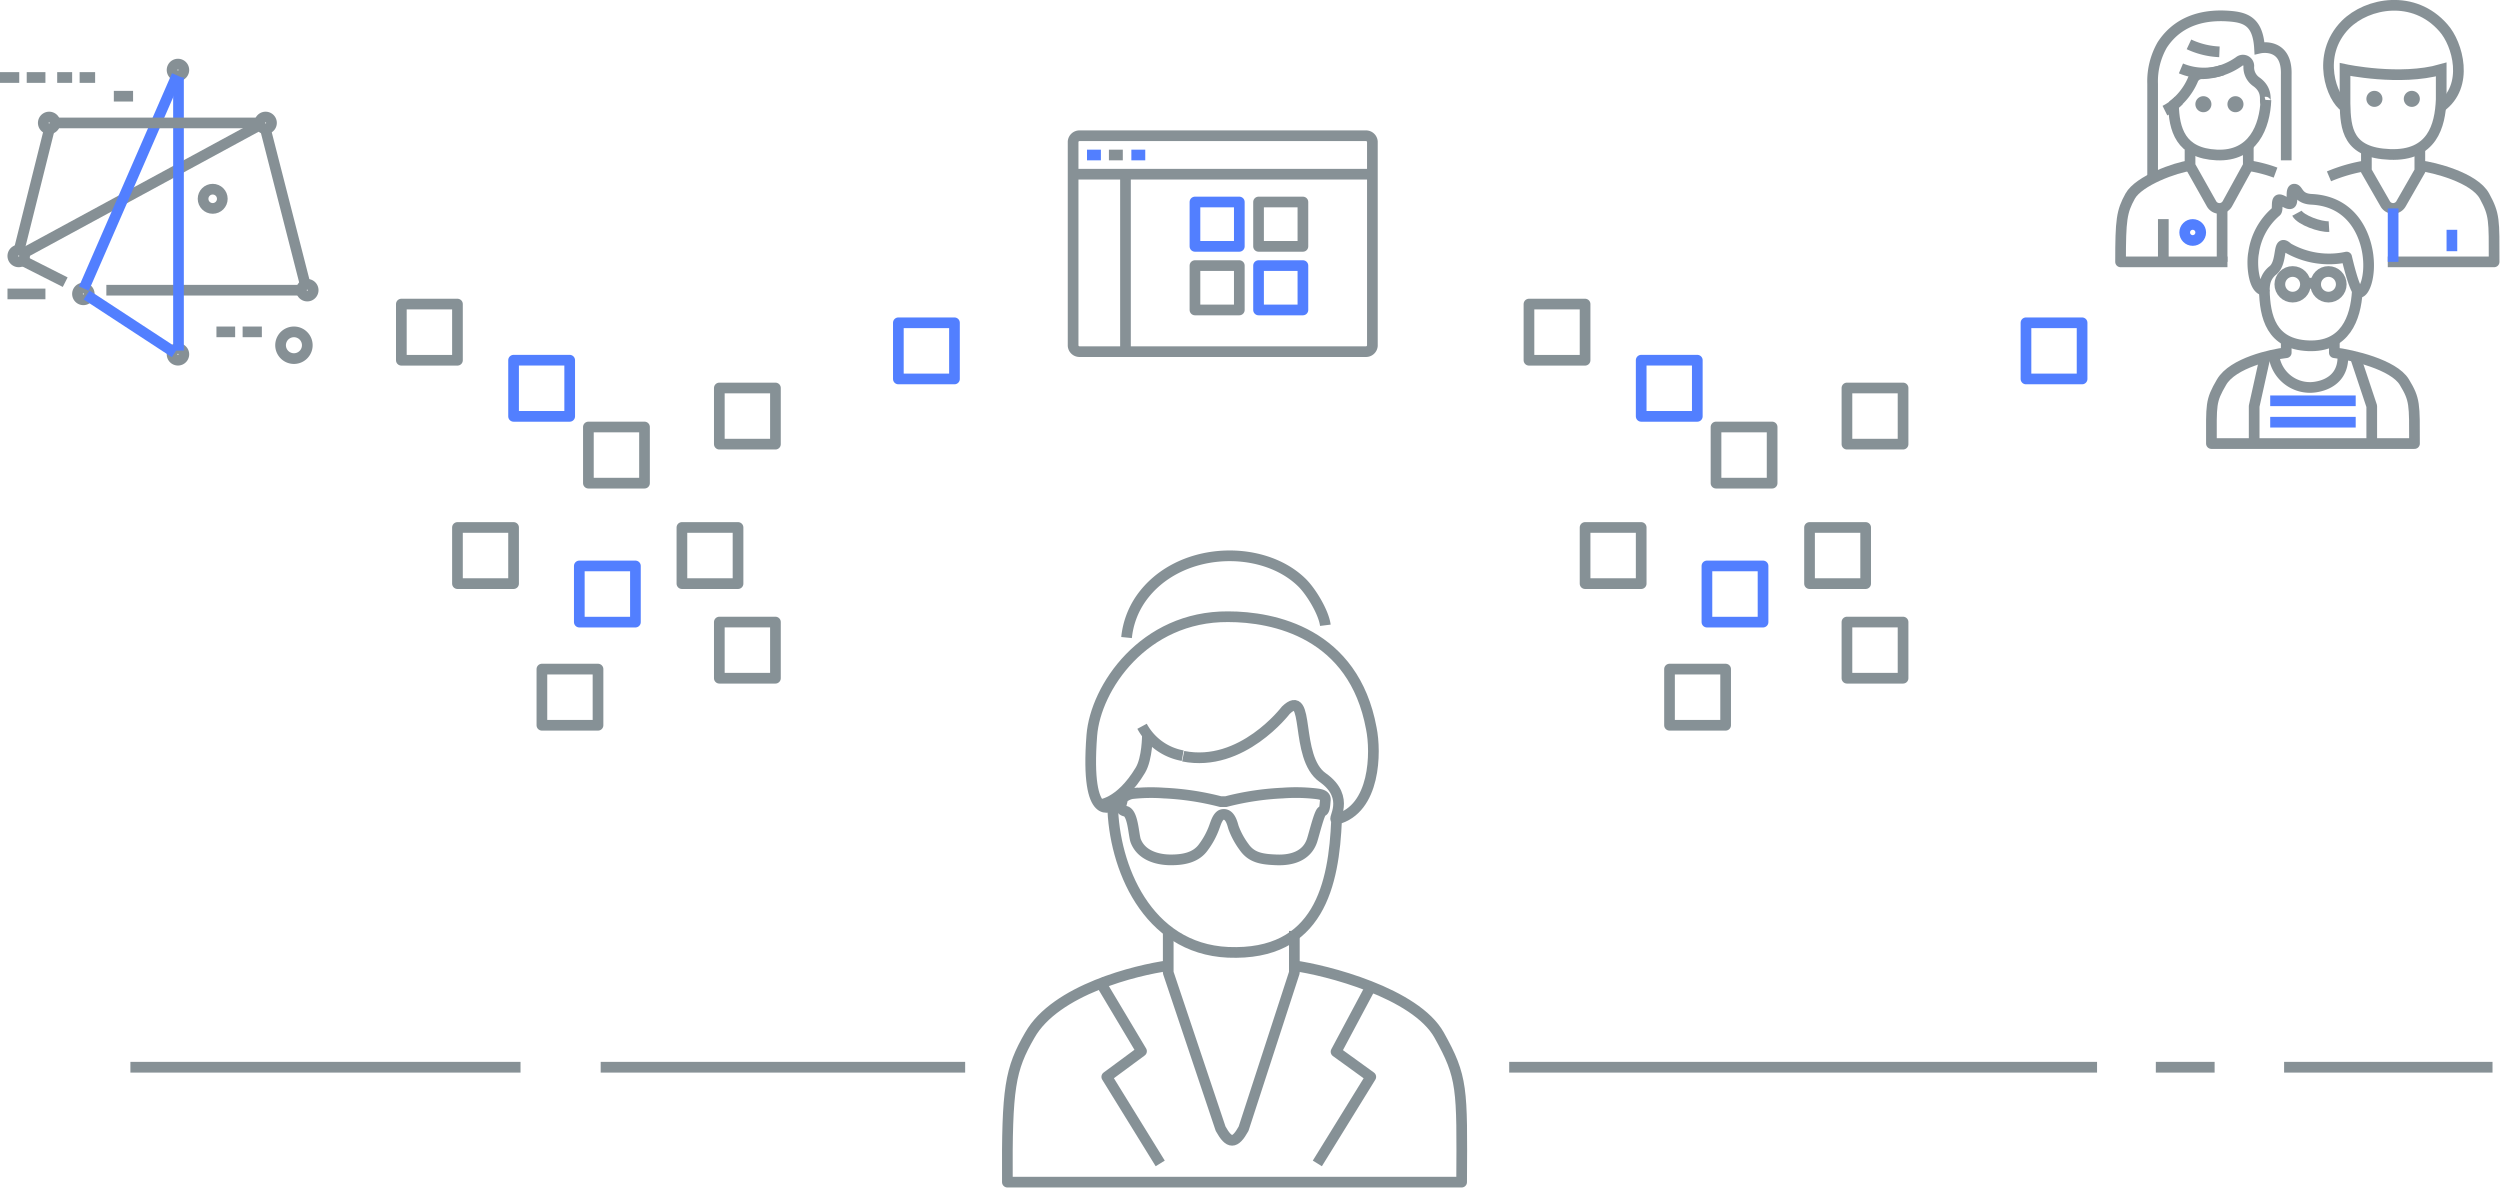 <svg xmlns="http://www.w3.org/2000/svg" width="467.8" height="222.25" viewBox="0 0 467.8 222.25">
    <defs>
        <clipPath id="clip-path">
            <path id="Rectangle_8039" fill="none" d="M0 0H467.8V222.25H0z"/>
        </clipPath>
        <style>
            .cls-2,.cls-3,.cls-4,.cls-6,.cls-8{fill:none}.cls-2{stroke:#869196}.cls-2,.cls-3,.cls-4,.cls-6{stroke-linejoin:round}.cls-2,.cls-3,.cls-4,.cls-6,.cls-8{stroke-width:2px}.cls-3{stroke:#527fff}.cls-4,.cls-8{stroke:#879196}.cls-5{clip-path:url(#clip-path)}.cls-6{stroke:#869095}.cls-8{stroke-miterlimit:10}.cls-9{fill:#879196}
        </style>
    </defs>
    <g id="graphic-cog-benefits-1" transform="translate(233.9 111.125)">
        <g id="graphic-cog-benefits-1-2" transform="translate(-233.9 -111.125)">
            <path id="Rectangle_8019" d="M0 0H10.5V10.51H0z" class="cls-2" transform="translate(296.6 98.7)"/>
            <path id="Rectangle_8020" d="M0 0H10.5V10.51H0z" class="cls-2" transform="translate(312.4 125.2)"/>
            <path id="Rectangle_8021" d="M0 0H10.5V10.51H0z" class="cls-2" transform="translate(321.1 79.9)"/>
            <path id="Rectangle_8022" d="M0 0H10.5V10.51H0z" class="cls-3" transform="translate(319.4 105.9)"/>
            <path id="Rectangle_8023" d="M0 0H10.5V10.51H0z" class="cls-2" transform="translate(345.6 72.6)"/>
            <path id="Rectangle_8024" d="M0 0H10.5V10.51H0z" class="cls-3" transform="translate(307.1 67.4)"/>
            <path id="Rectangle_8025" d="M0 0H10.5V10.51H0z" class="cls-2" transform="translate(338.6 98.7)"/>
            <path id="Rectangle_8026" d="M0 0H10.5V10.51H0z" class="cls-2" transform="translate(345.6 116.4)"/>
            <path id="Rectangle_8027" d="M0 0H10.5V10.51H0z" class="cls-3" transform="translate(379.1 60.4)"/>
            <path id="Rectangle_8028" d="M0 0H10.5V10.51H0z" class="cls-2" transform="translate(286.1 56.9)"/>
            <path id="Rectangle_8029" d="M0 0H10.5V10.51H0z" class="cls-2" transform="translate(85.6 98.7)"/>
            <path id="Rectangle_8030" d="M0 0H10.5V10.51H0z" class="cls-2" transform="translate(101.4 125.2)"/>
            <path id="Rectangle_8031" d="M0 0H10.5V10.51H0z" class="cls-2" transform="translate(110.1 79.9)"/>
            <path id="Rectangle_8032" d="M0 0H10.5V10.51H0z" class="cls-3" transform="translate(108.4 105.9)"/>
            <path id="Rectangle_8033" d="M0 0H10.5V10.51H0z" class="cls-2" transform="translate(134.6 72.6)"/>
            <path id="Rectangle_8034" d="M0 0H10.5V10.51H0z" class="cls-3" transform="translate(96.1 67.4)"/>
            <path id="Rectangle_8035" d="M0 0H10.5V10.51H0z" class="cls-2" transform="translate(127.6 98.7)"/>
            <path id="Rectangle_8036" d="M0 0H10.5V10.51H0z" class="cls-2" transform="translate(134.6 116.4)"/>
            <path id="Rectangle_8037" d="M0 0H10.5V10.51H0z" class="cls-3" transform="translate(168.1 60.4)"/>
            <path id="Rectangle_8038" d="M0 0H10.5V10.51H0z" class="cls-2" transform="translate(75.1 56.9)"/>
            <path id="Line_4728" d="M0 0L73 0" class="cls-4" transform="translate(24.4 199.7)"/>
            <path id="Line_4729" d="M0 0L68.2 0" class="cls-4" transform="translate(112.4 199.7)"/>
            <path id="Line_4730" d="M0 0L110 0" class="cls-4" transform="translate(282.4 199.7)"/>
            <path id="Line_4731" d="M0 0L11 0" class="cls-4" transform="translate(403.4 199.7)"/>
            <g id="Group_4332" class="cls-5">
                <path id="Line_4732" d="M0 0L39 0" class="cls-4" transform="translate(427.4 199.7)"/>
            </g>
            <path id="Rectangle_8040" d="M0 0H8.3V8.3H0z" class="cls-3" transform="translate(223.6 37.8)"/>
            <path id="Rectangle_8041" d="M0 0H8.3V8.3H0z" class="cls-4" transform="translate(235.5 37.8)"/>
            <path id="Rectangle_8042" d="M0 0H8.3V8.3H0z" class="cls-4" transform="translate(223.6 49.7)"/>
            <path id="Rectangle_8043" d="M0 0H8.3V8.3H0z" class="cls-3" transform="translate(235.5 49.7)"/>
            <path id="Line_4733" d="M0 33.2L0 0" class="cls-4" transform="translate(210.6 32.6)"/>
            <path id="Line_4734" d="M0 0L56 0" class="cls-4" transform="translate(200.8 32.6)"/>
            <g id="Group_4333" class="cls-5">
                <path id="Path_8868" d="M255.6 65.8a1.2 1.2 0 0 0 1.2-1.1V26.5a1.2 1.2 0 0 0-1.2-1.1H202a1.2 1.2 0 0 0-1.2 1.1v38.2a1.2 1.2 0 0 0 1.2 1.1z" class="cls-4"/>
                <path id="Line_4735" d="M0 0L2.6 0" class="cls-3" transform="translate(203.4 29)"/>
                <path id="Line_4736" d="M0 0L2.6 0" class="cls-6" transform="translate(207.5 29)"/>
                <path id="Line_4737" d="M0 0L2.6 0" class="cls-3" transform="translate(211.7 29)"/>
                <path id="Path_8869" fill="none" stroke="#869196" stroke-miterlimit="10" stroke-width="2px" d="M246.1 148.5c.8.1 2 .2 1.9 1.2s-.1 2-.6 2.1-1.5 4.3-1.9 5.5c-1 2.9-3.8 3.7-6.6 3.6s-4.7-.4-6.1-2.4a14.5 14.5 0 0 1-2-3.7c-.2-.7-.5-1.9-1.3-2.3a1.2 1.2 0 0 0-1 0c-.7.4-1 1.5-1.3 2.3a14.5 14.5 0 0 1-2 3.7c-1.4 2-3.8 2.4-6.1 2.4s-5.5-.7-6.6-3.6c-.4-1.2-.5-5.2-1.9-5.5s-.6-1.6-.6-2.1 1.1-1.1 1.9-1.2a33 33 0 0 1 5.9-.1 51.5 51.5 0 0 1 10.6 1.6h1a51.4 51.4 0 0 1 10.6-1.6 33 33 0 0 1 6.1.1z"/>
                <path id="Path_8870" d="M214.7 137.6s0 4.3-1.3 6.5c-3.9 6.5-7.8 6.5-7.8 6.5" class="cls-2"/>
                <path id="Path_8871" d="M256.3 185l-6.3 11.8 6.5 4.7-10 16.2" class="cls-2"/>
                <path id="Path_8872" d="M205.6 183.3l8 13.4-6.5 4.8 10 16.2" class="cls-2"/>
                <path id="Path_8873" d="M221.4 141.5c11 2.2 19.2-8.6 19.2-8.6 4.7-4.5 1.5 8.8 6.9 12.6s1.6 8.1 2.6 7.8c7.3-1.9 7.4-12.6 6.5-17-3.3-17.9-18.3-20.9-26.8-20.9-15.8-.1-24.8 13.3-25.5 22.2-1.3 17 3.9 13.1 3.9 13.1.2 11.3 6.3 26.8 21.6 27.5 17.1.7 19.8-12.8 20.3-24.8" class="cls-2"/>
                <path id="Path_8874" d="M210.8 119.3a15.5 15.5 0 0 1 2.7-7.3c6.9-9.8 22.5-10.3 30-3.1 1.8 1.7 4.2 5.7 4.5 8.1" class="cls-2"/>
                <path id="Path_8875" d="M218.6 174.2v7.8l9.8 29.2c1.6 2.9 2.7 2.9 4.3 0l9.5-29.2v-7.8" class="cls-2"/>
                <path id="Path_8876" d="M218.6 180.7c-5.9.8-21.1 4.5-25.9 13-3.7 6.4-4.3 9.8-4.2 27.5h85c.1-17.7.2-19.6-4.2-27.5s-21.2-12.2-27.2-13" class="cls-2"/>
                <path id="Path_8877" d="M213.7 135.9a10.8 10.8 0 0 0 7.6 5.5" class="cls-2"/>
                <path id="Path_8878" d="M421.8 83v-7l2-9" class="cls-4"/>
                <path id="Path_8879" d="M423.7 54.2c.1 5.1 1.3 10.2 8.2 10.5s8.9-5.1 9.2-10.2" class="cls-4"/>
                <path id="Path_8880" d="M428.1 46.4a15.5 15.5 0 0 0 11 1.7s1.5 6.6 2.4 6.6 2.1-2.9 1.6-6.9-3-10.1-10.5-10.5c-2.7-.1-2.5-1.9-3.3-1.9s-.1 2.5-.7 2.7-1.7-.9-2.2-.7-.1 1.9-.5 2.2a12.3 12.3 0 0 0-4.2 7.7c-.4 1.9-.1 6.8 1.9 7 .3 0-.3-2.1 1.7-3.7s.7-6.2 2.8-4.2z" class="cls-4"/>
                <path id="Path_8881" d="M425.5 66.6a6.8 6.8 0 0 0 6.9 5.9s6.2 0 6-6" class="cls-4"/>
                <path id="Path_8882" d="M427.8 64v2c-2.7.3-10 1.9-12.1 5.5s-1.9 4.1-1.9 11.5h38c0-7.4.1-8.2-1.9-11.5s-9.8-5.1-13.1-5.5v-2" class="cls-4"/>
                <path id="Path_8883" d="M443.8 83v-7l-3-9" class="cls-4"/>
                <path id="Line_4738" d="M0 0L16 0" class="cls-3" transform="translate(424.8 75)"/>
                <path id="Line_4739" d="M0 0L16 0" class="cls-3" transform="translate(424.8 79)"/>
                <circle id="Ellipse_382" cx="2.4" cy="2.4" r="2.4" class="cls-4" transform="translate(433.3 50.8)"/>
                <circle id="Ellipse_383" cx="2.4" cy="2.4" r="2.4" class="cls-4" transform="translate(426.6 50.8)"/>
                <path id="Line_4740" d="M0 0L1 0" class="cls-4" transform="translate(431.8 53)"/>
                <path id="Path_8884" d="M429.8 39.9c.7 1.3 4.4 2.6 6 2.5" class="cls-4"/>
                <path id="Path_8885" d="M456.8 18.6c-.2 5-1.7 10.6-9.6 10.3s-8.3-4.8-8.4-9.5V13s10.3 2.2 18 0z" class="cls-8"/>
                <path id="Path_8886" d="M442.8 28v4l3.5 6.1a1.7 1.7 0 0 0 3 0l3.5-6.1v-4" class="cls-8"/>
                <path id="Path_8887" d="M446.8 49h19.9c0-7.9.1-8.8-1.8-12.3s-9.5-5.4-12.1-5.7" class="cls-4"/>
                <path id="Path_8888" d="M442.8 31a30.1 30.1 0 0 0-7 2" class="cls-8"/>
                <path id="Line_4741" d="M0 0L0 4" class="cls-3" transform="translate(458.8 43)"/>
                <path id="Path_8889" d="M438.8 20c-2.4-1.5-5.6-9.6.1-15.4 4.1-4.1 12.8-5.7 18.3.6 2.7 3 4.9 10.9-.5 14.8" class="cls-8"/>
                <path id="Path_8890" d="M445.8 18.5a1.5 1.5 0 1 1-1.5-1.5 1.5 1.5 0 0 1 1.5 1.5" class="cls-9"/>
                <path id="Path_8891" d="M452.8 18.5a1.5 1.5 0 1 1-1.5-1.5 1.5 1.5 0 0 1 1.5 1.5" class="cls-9"/>
                <path id="Line_4742" d="M0 10L0 0" class="cls-3" transform="translate(447.8 39)"/>
                <path id="Path_8892" d="M406.7 19.5c.1 4.7 1.3 9.2 8.1 9.5s9-5.3 9.2-10.3" class="cls-8"/>
                <path id="Path_8893" d="M424 19.1c-.4.1.6-2.1-1.8-3.8a3.3 3.3 0 0 1-1.4-3 1.1 1.1 0 0 0-1.8-.8 12.5 12.5 0 0 1-6.9 2.3 1.8 1.8 0 0 0-1.8 1.2 12 12 0 0 1-3.8 4.8" class="cls-8"/>
                <path id="Path_8894" d="M409.8 28v3l4 7.1a1.7 1.7 0 0 0 3 0l3.9-7.1v-4" class="cls-8"/>
                <path id="Path_8895" d="M416.8 49h-20c0-7.9.2-9.4 1.8-12.3s8.6-5.4 11.2-5.7" class="cls-4"/>
                <path id="Path_8896" d="M420.8 31a26.4 26.4 0 0 1 5 1.3" class="cls-8"/>
                <path id="Line_4743" d="M0 0L0 8" class="cls-8" transform="translate(404.8 41)"/>
                <path id="Path_8897" d="M402.8 33V15.7a13.7 13.7 0 0 1 1.8-7.3c3.4-5.2 8.9-5.6 12.2-5.4s5.7.9 6 6c0 0 5.2-1.2 5 5v16" class="cls-8"/>
                <path id="Line_4744" d="M0 0L0 10" class="cls-8" transform="translate(415.8 39)"/>
                <path id="Path_8898" d="M413.8 19.5a1.5 1.5 0 1 1-1.5-1.5 1.5 1.5 0 0 1 1.5 1.5" class="cls-9"/>
                <path id="Path_8899" d="M419.8 19.5a1.5 1.5 0 1 1-1.5-1.5 1.5 1.5 0 0 1 1.5 1.5" class="cls-9"/>
                <path id="Path_8900" d="M415.9 13.1a11.1 11.1 0 0 1-7.8-.3" class="cls-8"/>
                <path id="Path_8901" d="M405.1 20.7a9.5 9.5 0 0 0 2.6-1.9" class="cls-8"/>
                <circle id="Ellipse_384" cx="1.5" cy="1.5" r="1.5" class="cls-3" transform="translate(408.8 42)"/>
                <path id="Path_8902" d="M409.6 8.3a14.9 14.9 0 0 0 5.7 1.4" class="cls-4"/>
                <path id="Path_8903" d="M16.7 55a1.1 1.1 0 1 1-1.1-1.1 1.1 1.1 0 0 1 1.1 1.1z" class="cls-6"/>
                <path id="Path_8904" d="M34.4 13.1a1.1 1.1 0 1 1-1-1.1 1.1 1.1 0 0 1 1 1.1z" class="cls-6"/>
                <path id="Path_8905" d="M58.6 54.3a1.1 1.1 0 1 1-1.1-1.1 1.1 1.1 0 0 1 1.1 1.1z" class="cls-6"/>
                <circle id="Ellipse_385" cx="1.8" cy="1.8" r="1.8" class="cls-6" transform="translate(38 35.4)"/>
                <path id="Path_8906" d="M50.8 23a1.1 1.1 0 1 1-1.1-1.1 1.1 1.1 0 0 1 1.1 1.1z" class="cls-6"/>
                <path id="Path_8907" d="M4.6 47.9a1.1 1.1 0 1 1-1.1-1.1 1.1 1.1 0 0 1 1.1 1.1z" class="cls-6"/>
                <path id="Path_8908" d="M34.4 66.3a1.1 1.1 0 1 1-1.1-1.1 1.1 1.1 0 0 1 1.1 1.1z" class="cls-6"/>
                <path id="Line_4745" d="M0 0L36.9 0" class="cls-6" transform="translate(19.9 54.3)"/>
                <path id="Line_4746" d="M7.5 29.3L0 0" class="cls-6" transform="translate(49.6 23.9)"/>
                <path id="Line_4747" d="M44.6 0L0 24.2" class="cls-6" transform="translate(4 23.4)"/>
                <path id="Line_4748" d="M0 0L16.5 10.8" class="cls-3" transform="translate(16.2 55.2)"/>
                <path id="Line_4749" d="M0 0L8.3 4.2" class="cls-6" transform="translate(3.9 48.6)"/>
                <path id="Line_4750" d="M0 51.1L0 0" class="cls-3" transform="translate(33.4 14.5)"/>
                <path id="Line_4751" d="M17.4 0L0 39.9" class="cls-3" transform="translate(15.7 14.1)"/>
                <path id="Line_4752" d="M37.6 0L0 0" class="cls-6" transform="translate(10.7 23)"/>
                <path id="Path_8909" d="M10.3 23a1.1 1.1 0 1 1-1.1-1.1 1.1 1.1 0 0 1 1.1 1.1z" class="cls-6"/>
                <path id="Line_4753" d="M5.8 0L0 23.2" class="cls-6" transform="translate(3.5 23.9)"/>
                <path id="Line_4754" d="M0 0L3.5 0" class="cls-6" transform="translate(40.5 62.1)"/>
                <path id="Line_4755" d="M0 0L3.6 0" class="cls-6" transform="translate(45.4 62.1)"/>
                <path id="Line_4756" d="M0 0L7.1 0" class="cls-6" transform="translate(1.4 55)"/>
                <path id="Line_4757" d="M3.6 0L0 0" class="cls-6" transform="translate(21.3 18)"/>
                <path id="Line_4758" d="M2.9 0L0 0" class="cls-6" transform="translate(14.9 14.5)"/>
                <path id="Line_4759" d="M2.8 0L0 0" class="cls-6" transform="translate(10.7 14.5)"/>
                <path id="Line_4760" d="M3.5 0L0 0" class="cls-6" transform="translate(5 14.5)"/>
                <path id="Line_4761" d="M3.6 0L0 0" class="cls-6" transform="translate(0 14.5)"/>
                <path id="Path_8910" d="M57.5 64.5a2.5 2.5 0 1 1-2.5-2.4 2.5 2.5 0 0 1 2.5 2.4z" class="cls-6"/>
            </g>
        </g>
    </g>
</svg>

